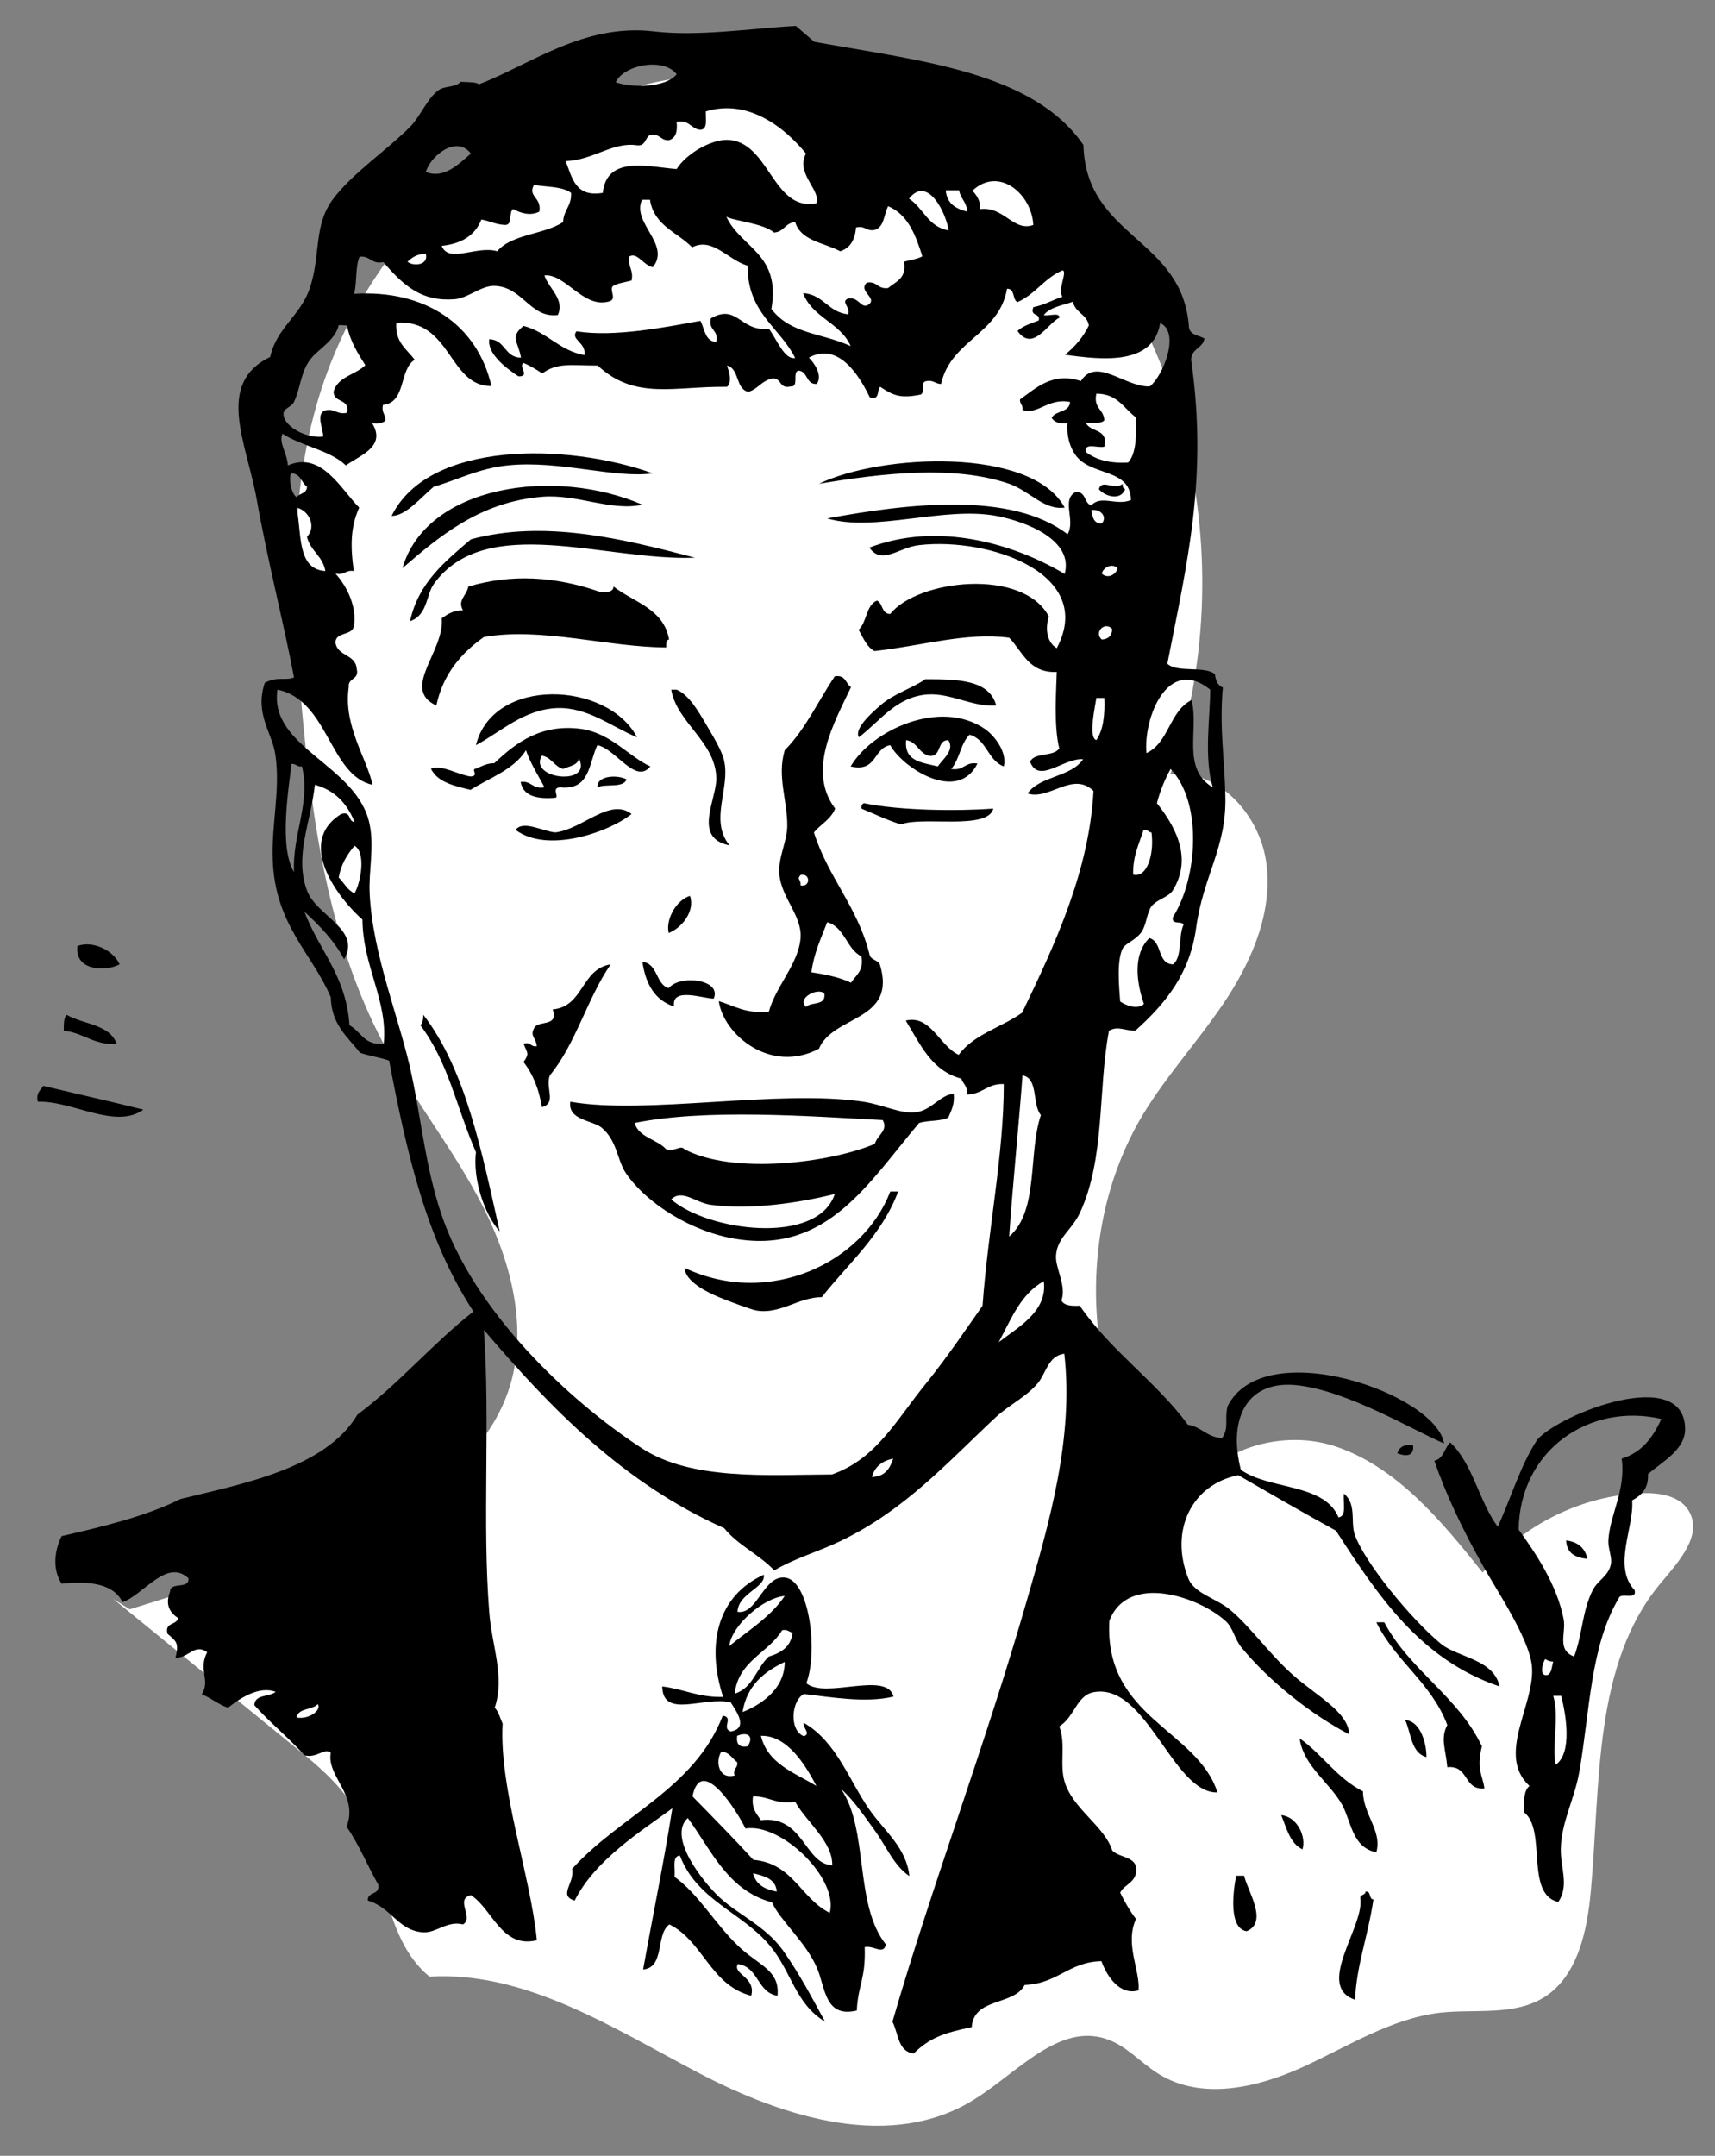 <svg xmlns="http://www.w3.org/2000/svg" viewBox="0 0 476 598"><rect x="0" y="0" width="476" height="598" fill="#808080" stroke="none"/><path fill-rule="evenodd" clip-rule="evenodd" fill="#FFF" d="M36 446.4c17.7-5.4 35.2-11.4 52.5-18.1 21.5-8.3 44.9-20 52.6-42.5 5.7-16.7.9-35.5-7.1-51.2s-19.2-29.5-27.5-45c-15-28.2-19.8-60.8-22.7-92.8-2.5-28-3.7-56.9 3.9-83.9 11.1-39.7 41.9-72.9 79.8-86.1s81.7-5.9 113.8 18.8c48.4 37.4 64.2 110.5 43.5 169.2 12.9-1.6 24.6 10.7 26.6 24.1 2 13.3-3.5 26.7-10.8 37.9-7.3 11.2-16.5 21-23.4 32.4-20.7 34.5-16.3 83.1 10.4 113 3.2-18.3 25.9-26.7 43-21s29.5 20.7 40.9 35c11-13.2 27.5-21.4 44.3-22 5-.2 10.9.8 13.2 5.4 3.3 6.5-3 13.5-7.7 19.1-19.3 22.6-17 56.2-19.8 86.2-1 10.9-3.7 23.1-12.6 28.9-8.4 5.5-19.3 3.4-29.2 4.5-13.7 1.6-25.8 9.5-38.4 15.2s-27.9 9.1-39.7 1.8c-5-3.1-9-7.9-14.5-9.7-13.2-4.5-24.7 9.3-36.6 16.7-22.9 14.4-52.5 5.3-76.4-7.2s-48.2-28.4-74.9-26.8c-13.3-10.9-12-32.3-21.1-47.1-4.2-6.7-10.3-11.8-16.4-16.7-16.8-13.7-33.5-27.3-50.3-41"/><g fill-rule="evenodd" clip-rule="evenodd"><path d="M181.2 131.3c-10.5 1.5-26-3.7-40.3-2.2-8 .8-14.4 4.2-20.5 5.9-3.4 2.8-7.8 8.2-11.7 8.1 10.3-20.9 48.7-20.3 72.5-11.8zM295.5 140.8c-5.7.8-9.7-4.6-15.4-6.6-15.2-5.2-34.9-3-52.8 0 17.2-8.3 59.1-10.3 68.2 6.6z"/><path d="M178.3 140c-8.7 1.9-18.1-3-27.8-2.2-17.5 1.4-28.9 11.3-38.8 19.8 6.7-23.1 42.4-28.1 66.6-17.6zM311.6 134.2c-.1.9.2 1.3.7 1.5-1.3 3.3-5.6 2-7.3 0 .8-3 4.3.5 6.6-1.5z"/><path d="M192.9 154.7c-24.8 1-58.1-12.7-72.5 7.3-2.1 2.9-1.7 8.7-6.6 10.3 2.4-10.8 9.8-16.6 16.9-22.7 20.3-5.5 42-.2 62.2 5.1z"/><path d="M184.9 179.6c-16.4-.1-34.6-5.7-50.6-2.9-6.3 4.5-11.3 10.2-13.2 19-10-4.6 2.4-15.1 1.5-24.2 1.6-1.1 3.1-2.2 5.9-2.2-1.6-2.8.9-3.9 1.5-6.6 11.9-3.5 23.9-2.9 36.6 1.5 1.8.1 3.6.1 3.7-1.5 5.6 4.4 13.9 6.1 15.4 14.7-1 .1-.7 1.4-.8 2.2zM236.2 190.6c-4.7 9.9-12.3 23.2-4.4 33.7-1.2 3-4 4.3-5.9 6.6 3.9 12.4 12.1 20.6 15.4 33.7.2 1.7 2.3 1.6 2.9 2.9 4.9 15.9-13 14-16.9 23.4-13.4 7.1-26.5-3.9-27.8-13.2 4.3 1.3 7.6 3.6 13.9 2.9 2-7.2 8.3-13.3 8.8-20.5.4-6.1-5.3-11-5.9-17.6-.4-4.4 2.1-9 2.2-13.2.1-7.3-2.9-13.8-.7-21.2 5.7-5.7 9.3-13.7 13.9-20.5 3.1-.5 3 2.1 4.5 3zm-14 55c2.8.6 2.8-3.5 0-2.9-1.2 1.4.1.9 0 2.9zm3 24.1c4 .6 7.9 1.4 11 2.9 1.3-2.1 3.6-3.2 2.9-7.3-4.2-2.1-4.6-8.1-9.5-9.5-1.7 4.4-3.7 8.6-4.4 13.9zm-1.5 9.6c1.5-1.5 5.6-.2 5.1-3.7-1.7-1.8-7.7 1.2-5.1 3.7z"/><path d="M276.5 195.7c-7.1.5-13.4-4.1-20.5-2.9-7.7 1.2-12 7.4-17.6 11.7-1.4-2.2 3.1-6.4 5.9-8.8 3.7-3.3 9.2-4.9 12.5-7.3 8.9 0 17.8.1 19.7 7.3zM186.3 191.3h1.5c3.4 1.4 6.1 6.1 8.1 9.5 1.6 2.8 4.5 7.3 5.1 10.3 1.7 7.6-4.2 16.5 1.5 23.4-10.6-2.1-3.3-13-3.7-19.1-.5-9.8-11-15.1-12.5-24.1zM176.8 204.5c-6.9-2.8-13.5-8.3-22-8.1-9.4.3-15.9 6.7-22.7 10.3 4.7-19.1 36.5-17.8 44.7-2.2z"/><path d="M278.6 212.6c-4.5-1.7-4.7-7.5-9.5-8.8-2.5 2.4-2.8 7-5.1 9.5 3.6.6 3.8-2.1 7.3-1.5-5.5 11.1-20.8 1.2-24.2-5.1-4.8.8-3.6 7.6-11 5.9 5.8-10 24.9-19 37.4-10.3 2.5 1.8 6.1 6.3 5.1 10.3zm-18.3 0c1.3-2 4.8-4.5 2.9-7.3-3.2 0-1.8 4.5-5.1 4.4-3.1-.6-3.4-3.9-6.6-4.4-.6 6 4.5 6.2 8.8 7.3zM180.5 212.6c-4.1 5.1-9.6-4.9-14.7-5.9-2.4 5-2 12.6-10.3 11.7-2.7.1 0 2.9-1.5 2.9-5 .4-8.8-.5-9.5-4.4 3.1-.4 3.2 2.1 6.6 1.5-.7-1.6-4-6.7-5.1-10.3-3.4 5.4-10 7.6-15.4 11-4.5-1.1-9.2-2.1-11-5.9 3.3-1.1 7.2 1.6 11 2.2 2.6-.2-.1-2 1.5-2.2 1.6-.6 2.9-1.5 5.1-1.5 6.2-5.9 13.2-11 24.2-9.5 8.2 1.2 13.3 7.8 19.1 10.4zm-19.8-2.2c-.4 2-2.8 2.1-4.4 2.9-2.5-.7-3.2-3.2-5.9-3.7-3.9 6.5 14.1 8.6 10.3.8z"/><path d="M173.9 216.2c-.9 2.5-5.8 1.1-8.1 2.2-.2-3.4 5.8-3.5 8.1-2.2zM275.7 224.3c-1.5 6.1-20 2-25.6 4.4-3.9-1.2-7.3-2.9-11-4.4-.1-.9.2-1.3.7-1.5 10.4 2.1 26 2.2 35.9 1.5zM175.3 225.8c-6.4 5.1-23.4 11-32.2 4.4 2.1-2.8 7.5.4 11 .7 7.5-.8 15.2-9.8 21.2-5.1zM191.5 248.5c1.5 4.1-2.2 8.9-5.9 10.3-.9-3.6 2-9.1 5.9-10.3zM33.2 267.5c-3.9 2.1-12.6 1.8-11.7-5.1 4.5-1.6 10.1 1.4 11.7 5.1zM178.3 266.8c4.4.5 3.6 6.2 7.3 7.3 3-3.8 14.8-2.5 12.5 2.9-2.6.1-11.9-3.4-11 2.2-5.3-1.7-7.9-6.2-8.8-12.4zM169.5 267.5c-6.5 9.4-9.7 22.1-16.9 30.8-1.3 3.6 2 7.7-2.2 8.8-.8-5-2.5-9.2-5.1-12.5 1.7-2.4 1.1-2.4 0-5.1 2.1-.6 1.9 1 3.7.7-.3-2.6-2-2.7-.7-5.1 1.2-2.2 6.8-.1 5.1-5.1 8.7-.8 7.8-11.2 16.1-12.5zM18.5 281.5c4.7 2.7 12 2.6 13.9 8.1-6.5.3-9.1-3.1-14.7-3.7 0-1.9 0-3.6.8-4.4zM117.5 281.5c11.8 15.3 16.2 38 21.2 60.1-4.3-4.8-7.5-14.5-6.6-22-5.5-12.6-7.5-24.6-15.4-35.2.6-.7.8-1.7.8-2.9zM39.8 307.8c-7.8 5.6-19.6-2.5-29.3-2.2-.6-2.5.8-3.1 1.5-4.4 9.2 2.2 18.6 4.3 27.8 6.6zM264.7 303.4c.3 3-.7 4.7-1.5 6.6-2.1 1.1-5.6.7-8.1 1.5-14 16.5-25.4 36.2-50.6 32.2-12.4-1.9-25-9.8-30.8-18.3-2.4-3.6-2.4-8.9-6.6-12.5-2.5-2.2-9.6-2.1-8.8-7.3 21 3.7 57.7-3.5 81.3 0 5.8.9 10.5 3.5 14.7 2.9 4.2-.5 6.8-4.9 10.4-5.1zm-88.6 8.1c1.3 4.1 6.3 4.5 8.8 7.3 2.7.7 3.9-1.3 5.1 0 13.4 7.1 40.3 3.8 52.8-1.5.8-2.6 3.8-3.7 2.2-6.6-20.9-1.1-49.1-3.2-68.9.8zm21.2 22.7c-4.1-.5-8-4.5-11-1.5 10.1 8.8 40.6 12.9 45.4-1.5-9.6 2.4-23.1 4.5-34.4 3z"/><path d="M249.3 330.5c-4.6 12.2-13.8 19.9-21.2 29.3-6.7.1-11.6 4.9-18.3 3.7-1.4-.3-7.2-2.4-10.3-3.7-3.3-1.4-9.3-4.3-9.5-8.1 23.6 11.1 49.6-1.5 57.1-21.2h2.2zM457.4 408.9c.2 4.1-1.9 5.9-4.4 7.3.6 7.5-5.5 18.3.7 24.9.7 2.9-3.9.5-4.4 2.2-8 13.5-8 31.5-11 48.4-1.3 7.3-5 13.9-5.1 21.2-.1 5.2 2.4 10.1-.7 14.7-9.3-2.2-3.1-19.9-9.5-24.9-.1-3-.1-6 1.5-7.3-9.3-8.6 1.5-22.4.7-33-.6-7.8-10-21.5-13.9-28.6-5.4-9.7-9.8-18.8-13.2-28.6 2.6-.6 2.8-3.5 4.4-5.1 6.3 5.9 8 16.4 13.2 23.4 3.7-8 6.3-17.1 11-24.2 6.4-7.2 40.9-20.7 41-2.9 0 5.8-6.3 9-10.3 12.5zm-35.9 15.4c5 6.9 10.7 15.5 12.5 24.9.7 3.8-2 8.5 2.9 10.3 2.3-6.1 2.2-12.4 5.1-18.3 1.5-3 4.4-3.9 5.1-7.3.4-1.8-.8-4.4-.7-6.6.4-7.2 4.9-13.9 3.7-22.7 5.6-1.7 8.7-5.9 11-11-19.9-4.6-39.3 8.6-39.6 30.7zm8.1 40.3c1.1-.6 1.1-2.4 1.5-3.7-1 0-1.6-.3-2.2-.7-.6.6-2 5.1.7 4.4zm2.2 24.9c4.6-3.2 2.9-13.7 1.5-19.1h-2.2c1.8 5.8-.5 14.4.7 19.1zM392.2 400.9c.4 3.4-2.5 3-4.4 2.2.6-1.6 1.8-2.6 4.4-2.2z"/><path d="M434.7 427.3c3.3.4 5.2 2.1 5.9 5.1-3.4-.3-5.8-1.6-5.9-5.1zM382 450h2.2c7.1 13.4 20.5 20.5 27.1 34.4-1.6 6.6.2 7.9.7 11.7-5.9.5-4.2-6.5-10.3-5.9-.4-4.9-2-7.9 0-11.7-4.4-11.7-14.4-17.7-19.7-28.5zM390 477.1c4.7.4 6 7.5 5.9 10.3-4.3-1.2-4.2-6.6-5.9-10.3zM360.7 482.2c6.3 4.4 10.4 11.1 17.6 14.7 0 6.4 5.4 11 3.7 16.9-6.7-1.3-6.9-8.4-9.5-13.2-3.5-6.2-10.7-10.7-11.8-18.4zM355.6 503.5c4.4.4 7 5.9 5.9 9.5-3.5-1.7-4.4-5.9-5.9-9.5zM343.1 520.3h2.2c1 4.3 6.8 12.9.7 15.4-5-.8-3.8-10.8-2.9-15.4zM379 524.7c1.7-.2.8 2.1 2.2 2.2-1.6 10.6-4.7 18.2-5.1 27.8-11.1-3.7 2.3-19.9 1.5-27.8-.4-1.6 1.4-1 1.4-2.2zM212 436.8c.6 3.6-7.1 5.1-7.3 10.3 5.5.9 7.2-10.2 13.2-9.5 6.8.8 9.2 20.6 5.9 29.3 5.2 4.5 22.3-3.5 24.2 3.7-7.6 1.9-17.7.1-24.9-.7-3.5 1.9-4.1 10.1 0 11.7 2.1-.6-.4-2.4 0-3.7 9.1 5.2 12.6 16.1 18.3 24.2 4.1 5.8 10.2 10.5 11 18.3-4.3-2.9-6.4-8.2-9.5-12.5-3-4.1-5.8-8.4-9.5-11.7 7.8 11.2 3.6 32.1 12.5 43.2-.8 3-3.2.2-5.9.7.3 8.9-1.8 10.2-2.2 17.6-8.9 2.1-8.7-6.3-11-11.7-3-7.2-10.5-13.5-12.5-18.3-12.3-3.3-16.8-14.4-23.4-23.4-5.7 5.2 4.1 17.6 8.8 22 5.3 4.9 12.7 7.9 17.6 14.7 4.8 6.8 8.3 13.6 11.7 19.8-8.4-5.1-9.3-14-15.4-21.2-7.6-9.1-20.2-12.5-24.9-24.9-2.3.2-1.2 3.6-1.5 5.9 6.5 4.6 11 12.7 17.6 19.1 5.7 5.5 11.7 6.7 11 13.9-5.7-.9-5.2-8-11-8.8-1.6 2.8 5.1 3.6 3.7 8.8-11.3-2.9-13.3-15.1-22.7-19.8-3.9 2.7-1.2 12-7.3 12.5 2.8-15.6 5.9-30.5 8.1-44.7-8.4 6.2-21.4 14.2-27.1 25.6-4.7-1.4.1-4.9-.7-8.8 13.3-14.8 34-22.2 41.8-42.5 3.2.5-.5 3.4 2.2 4.4 5.1-.9 1.5-5.7 0-8.1-7.6-1.7-18.8 4.7-19-4.4 5.9.7 10.1 3.1 16.9 2.9-4.8-14.7-1.5-28.1 11.3-33.9zm-9.6 19.8c5.4-4.4 11.5-8.1 15.4-13.9-5.9.5-14.7 8.1-15.4 13.9zm14.7-4.4c-3.9 6.4-12.1 8.4-13.2 17.6 5.1-1.5 6-7.1 9.5-10.3 3.4-1 6.1-2.7 6.6-6.6-1-.2-1.4-1-2.9-.7zm-11 22.7c4.1-1.6 11.7-5.8 11.7-13.9-5.7 2.7-10.5 6.5-11.7 13.9zm-1.5 6.6c-.3 2.3.6 3.3 2.9 2.9 1.8-2.6.2-4.2-2.9-2.9zm6.6 0c1.9 7.8 9.3 10.2 15.4 13.9-3.2-6.1-8.2-14.1-15.4-13.9zm-7.3 11c-.6-2.1 1-1.9.7-3.7-1.4-1-2.1-2.8-4.4-2.9-1.7 2.6-.8 7.8 3.7 6.6zm-11.7 5.8c5.7 5.8 11.4 11.6 16.9 17.6 11 .9 13.2 10.8 21.2 14.7 2.5-9.5-13.4-25-23.4-23.4-2.2-4.6-12.3-20.8-14.7-8.9zm19 6.6c11.8-1.5 12.1 12.2 19.8 12.5.1-6.6-7.1-11.9-10.3-17.6-5.3.9-7.2-1.6-11.7-1.5-.5 3.5 1.1 4.9 2.2 6.6zm4.4 19.8c-.3-3.6-3.5-4.3-6.6-5.1.8 3.2 3.3 4.5 6.6 5.1z"/><path d="M334.3 93.9c-.4 2.7-3.6 2.7-3.7 5.9 4.7 32.8-1.1 56.2-6.6 84.3 2.7 2.6 10.3.5 13.2 2.9.2 1.7.8 3.2 2.2 3.7-1 11.2.5 20 .7 30 .4 14.4-6.1 22.1-8.1 36.6-1.7 12.6-8.3 20.9-16.9 28.6-3.1 0-4.7-1.4-7.3 0-3.1 16.3-1 35.4-8.1 50.6-2.3 4.8-6.2 6.7-6.6 11.7-.3 3.4 3 8.5 1.5 12.5.7 1.5 2.8 1.6 5.1 1.5 8.5 12.5 21.1 20.9 30 33 3.8.6 5.3 3.5 9.5 3.7 2-3 .6-4.9 1.5-8.8 10.1-20.2 57.9-3.5 60.1 10.3-9-3.9-26.5-14.4-40.3-16.1-14.2-1.8-19.8 8.9-16.1 23.4 7.9 5.6 23.2 3.7 27.1 13.2 2.4-.3 1.2-4.2 1.5-6.6 3.5 2.9 1.9 7.6 2.9 11 2.2 7.3 15.8 24 24.2 30.8 4.5 3.6 14.6 4.2 16.1 11.7-22.1-7.5-33.8-25.3-45.4-43.2-9.1-5-18.1-10.2-27.1-15.4-12.8 2.5-19.2 15.2-13.9 28.6 1.7 4.3 7.8 5.5 11.7 8.8 5.3 4.4 10.7 12 16.9 17.6 6.8 6.2 15.7 10.4 16.1 16.9-10.4-5.4-22.1-14.6-30-24.2-1.8-2.2-2.3-5.5-4.4-7.3-7.4-6.7-27.1-13.4-32.2 0-1.5 26.9 24.5 30.2 30 47.6-12.4.3-19.7-30.6-34.4-27.8-4.7.9-5.2 6.8-9.5 9.5 1.9 4.8 0 10.5 1.5 15.4 2.3 7.5 11.1 12.3 13.2 19 1.8 1.9 5.7 1.6 6.6 4.4.6 4.5-3.1 4.7-4.4 7.3 1.3 2.6 2.7 5.1 4.4 7.3-3.2 6.9 1.2 14.3.7 19.8-5.1 1.5-8.7-3.7-10.3-8.1-9.1.2-12.2 6.3-21.3 6.6-3 5.8-14.1 3.4-14.7 11.7-7.8 1.6-11.7 3-16.1 7.3-4.4-.5-4.2-5.5-5.9-8.8 11.1-38.2 25.9-77.1 37.4-117.2 6-20.8 13-44.7 10.3-68.1-4.5.6-5 5.3-7.3 8.1-3.1 3.8-7.9 6-11.7 9.5-13.4 12.5-25.2 25.8-43.2 34.4-6 2.9-12.3 4.6-18.3 8.1-4.2-4.4-10.1-7-13.9-11.7-28-12.5-48-33.1-66.7-55 1.8 25.8-.5 53.4 1.5 78.4.7 9.2 4.4 17.9 1.5 26.4 1.1 1.1 1.5 2.9 2.2 4.4-1 18.2 7.8 42.2 9.5 60.1-9.8 2.4-12.3-8.7-18.3-12.5-4.6 1.1 1 6.3-2.2 8.1-4.4-1.1-7.4 2.4-11 2.2-7-.4-8.8-6.9-15.4-8.8-.2-2.6 3.4-1.4 2.9-4.4-3-5.3-5.4-11.2-8.8-16.1 3.4-8.8-5.6-13.9-4.4-20.5-1.8-1.5-3.8 1.6-7.3.7-4.4-4.9-9.5-9-13.9-13.9.1-3.1 4.1-2.2 5.9-3.7-4.7-1.8-10.2 2-13.2 4.4-2.8-.9-4.6-2.7-7.3-3.7 2.5-4-1.1-6.7 1.5-11.7-3.5-2.6-5.3 1.8-8.8 1.5 1.1-4.2.1-4.6-2.2-6.6-.9-3.3 2.6-2.3 2.9-4.4-2.8-1.8-3.4-4.3-2.2-7.3 0-2.9 5.4-.5 5.1-3.7-6-5.7-12.7 4.8-18.3 6.6-2.4-4.9-8.7-6-16.9-5.1-2.6-4.1-2-9.1 0-13.2 11.7-2.7 23.4-5.5 33-10.3 17.1-4.2 40.3-8.5 49.1-23.4 11.6-8.6 20.8-19.7 32.2-28.6-12.9-19.8-18.3-42.8-23.4-69.6-2.5-.9-5.6-1.3-8.1-2.2-3.4-4.4-7.9-7.7-8.1-15.4-5.2-12.2-15.5-20.1-16.1-38.1-.4-9.8 2.2-19.6.7-29.3-.9-6-5.8-11.3-2.9-19.8 3.5-1.9 5.9-.5 8.1-1.5-2.6-14-7.2-31.7-10.3-49.1-2.7-15.6-11.8-32.3 3.7-39.8 1.7-8 8.4-11.4 11-19.1 3.1-9.3.9-17.5 6.6-24.9 5.4-7.1 15.1-13.6 21.2-19.8 2.9-2.9 4.9-8.2 8.1-10.3 1.6-1.1 4.6-.6 5.9-2.2 2.8.1 4.6.1 5.1.7 14.3-5.5 29.1-16.9 48.4-14.7 12.4 1.5 26.9-.8 39.6-1.5 1.7 1.5 3.4 2.9 5.1 4.4 29.2 5.3 60.6 8.2 74.7 28.6.7 25.9 27.6 25.6 29.3 50.6.3 2.2 2.8 2.2 4.3 3.1zM170.9 22.8c4.3 1.6 13.9 1.6 16.9-2.2-3.5-4.7-14.6-2.7-16.9 2.2zm52.8 19.8c-5.8-7.1-15.9-15.3-27.8-11.7-.1 2.1.6 5-1.5 5.1-2.7-.2-3-2.9-6.6-2.2.3 2.8-.3 4.6-2.2 5.1-2.3.1-2.4-1.9-5.1-1.5-1.5.7-1.2 3.2-3.7 2.9-6.8-1-12 4.1-19.8 4.4 1.8 4.5 2.6 10.1 10.3 8.8 1.1-10.5 12.8-7.2 20.5-6.6 2.7-4.3 9.4-8.1 13.9-8.1 11.9.1 12.6 20 24.9 17.6 1.3-3.7-5.9-8.3-2.9-13.8zm-105.5 5.1c5.2 2.1 9.5-2.6 12.5-5.1-4.1-5.3-11.3.8-12.5 5.1zm151.7 5.2c1.2 1.3 2.2 2.7 2.2 5.1 6.6-.8 9.2 6.4 14.7 4.4-.5-8.8-9.7-16.3-16.9-9.5zm-120.2 5.8c-2.5 1.3-5.2.4-7.3-.7-1.3.9 0 4.4-2.2 4.4-2.6-.1-4.2-1.1-6.6-1.5-1.7 4.4-5.5 6.7-11 7.3 1.9 5 9.8-.2 15.4 1.5 4-4.8 13-4.6 18.3-8.1.1-3.4 2.4-4.4 2.2-8.1-2.4-1.8-6.7-1.6-10.3-2.2-1.8 3.3 2.2 3.4 1.5 7.4zm102.6-3.6c4 2.6 5.3 7.9 11 8.8-.8-5.1-5.9-15.3-11-8.8zm16.1 3.6c0-2.6-1.8-3.5-2.2-5.9h-3.7c.3 3.7 2.8 5.1 5.9 5.9zm-87.2 15.4c-2.6-.4-4.4-4.4-6.6-2.9-.4 2.8 1.3 3.6.7 6.6-1.7.5-3.7.7-5.1 1.5-1.4 1 1.5 3.9-1.5 4.4-6.9 1.7-11.9-7.9-17.6-7.3 1.1 3.5 5.8 6.7 3.7 11-7.7.9-9.7-7.9-17.6-8.1-3.6-.1-7.3 3.4-11 3.7-9 .7-14-3.5-19.8-10.3-3.4.7-3.5-1.8-6.6-1.5-1.2 2.7-.7 7.1-1.5 10.3 19.8-1.2 34.2 8.6 38.1 25.6-11.9.1-11.1-18.6-26.4-17.6-.4 5.5 2.9 7.3 5.1 10.3-4.4 2.7-2.3 11.9-8.8 12.5-.5 2.2.8 2.7.7 4.4-.8.6-2 1-3.7.7 4 6.5-3.4 8.9-7.3 11.7-4.5-4.3-12.3-5.3-17.6-8.8-1.1 2.6 1.3 5.3 1.5 8.8 9.3-4.1 14.8 6.7 19.8 11.7-2.4 5.3-2.5 10.6-1.5 17.6-2.3-.4-2.6 1.3-5.1.7 3.6 4 6 9.7 5.1 14.7-.6 2.6-5 1.4-5.1 4.4.5 3.9 5.6 3.2 5.9 7.3.8 3.2-2.5 2.4-2.2 5.1-1.6 10.7 5.1 19.9 6.6 27.1-12-2.6-12.2-23.5-26.4-26.4-2.4 16.3 22.3 20.8 25.6 37.4 1.3 6.3-.3 13 0 19.1.8 17.3 8.6 35.5 11.7 50.6 2.6 12.2 3.9 25.6 8.1 38.1 8.9 27 35.3 51.9 55.7 65.2 13.8 9 34.8 7.4 52.8 7.3 12.5-4.4 17.8-15.1 26.4-25.6 5.7-7.1 10.9-14.8 15.4-21.2 1.6-21.7 5.9-41.9 5.9-61.5-4.6-.2-5.9 2.9-10.3 2.9.4-2.3-1-2.9-1.5-4.4-8.3-2.2-11.4-9.6-15.4-16.1 6.9-1.7 9.4 7.1 14.7 9.5 4.1-5.7 11.9-7.6 17.6-11.7 9.3-19.3 18.6-39.4 19.8-61.5-5.8-5.6-12.3 2.7-18.3.7 3.4-4.9 12.1-4.5 15.4-9.5-5.4-.4-12.3 7-14.7.7 1.2-2.7 6.5-1.3 8.1-3.7-1.6-6.4-.8-16.5-.7-21.2-7.8.3-9.5-5.7-13.2-9.5-11.9-1.6-24.4 2.3-37.4 3.7-2.2-1.2-3.1-3.7-4.4-5.9 2.3-2 2-6.8 5.1-8.1 1.7.7 1.2 3.7 3.7 3.7 7.5-9.5 36.8-12.9 44 .7-1.1 3.5-.5 7.2 2.2 8.8 10.9-20.5-18.4-30.8-38.1-28.6-5.8.6-10.4 5.7-13.9.7 18.8-7.2 39.7-1.3 54.2 7.3 2.5-9.2-10.1-14.4-19-16.1-14.6-2.7-33.8 4.6-46.9.7 21.8-4 51-7.7 66.7 4.4 2.3-3.8-1.8-9.6 2.2-11.7 3-.3 2.3 3.1 4.4 3.7 2.6-3 7 .2 11-1.5-.2-9-11.2-6.5-15.4-12.5-1.5-2.1-2.5-5.1-2.2-8.8-2.1.2-3.7-.2-4.4-1.5 1.1-2.1 4.9-1.4 5.1-4.4-6.2-1.2-8.9 3.7-13.2 2.2.2-1.4-.8-1.6-.7-2.9 4.4-3.1 9-7.7 16.9-5.1 4.3-6.8 12.2 1.7 19.1 1.5 3.5-2.6 8.7-14.9 2.9-17.6-1.9 11.9-16.3 10.2-26.4 8.8 2.7-2.2 5-4.8 6.6-8.1-.5-3.2-3.8-3.5-4.4-6.6-2.9 1-6.4 1.5-8.1 3.7 1.3.4 4.3-.9 4.4.7-3.4 1.6-7.4 9.7-11.7 3.7 1.5-1.4 3.8-2.1 5.9-2.9.5-2.3-2.5-.9-1.5-3.7 3.1-.6 5.3-2 8.1-2.9-1.5-1.8 1.5-7.1 0-7.3-5 2.1-7.5 6.6-12.5 8.8-1.5-.7-.6-3.8-2.9-3.7-2.2 12.7-15.6 14.2-18.3 26.4-1.7 0-2.2-1.3-4.4-.7-1.3.4.1 3.5-1.5 3.7-5.6 1.1-7.5.1-11-2.2-1 .9 0 3.9-2.9 2.9-2.8-5.8-8.6-15.5-16.9-11 1.5 1.5 3.9 4.9 2.2 7.3-3.1.2-2.4-3.5-5.1-3.7-1.8.4.3 4.7-2.2 4.4-3.2.8-2.4-2.5-5.1-2.2-2.9.6-3.9 2.9-6.6 3.7-3.6-.8-2.4-6.4-5.9-7.3.5 1.7 1.5 4.4 0 5.9-14.6-.2-25.5 3.8-35.9-5.9-7.5 0-11.2-.9-15.4 2.2-1.6-1.1-3.3-2.1-5.1-2.9-1.8.7 2 3.8-1.5 3.7-3.5-2.3-8.7-6.3-8.1-10.3 4.5.1 4.2 5.1 8.8 5.1-.8-4.6-3.2-5.6.7-8.8 6.6 1.7 9.8 6.8 16.9 8.1.6-3.5-4-4.3-2.2-6.6 10.6 1.7 24.9-1.2 34.4-2.9 1.2 2.2 1.2 5.6 4.4 5.9.8-3.5-2.3-3.1-1.5-6.6 7.4-4.2 8.1 3.8 16.1 2.9 2.1 2.7 4.3 8.7 7.3 8.1-4.3-8.6-13.3-12.5-13.2-25.6-5.5-1.6-9.7-8-15.4-5.1-4.1-4.2-10.6-6-11.7-13.2h-2.2c-3 6.4 8.1 12.4 3 18.7zm61.5-10.3c-2.3.4-2.6-1.3-5.1-.7-.3 3.4-1.6 5.7-4.4 6.6-4.4-2.4-10.9-2.8-12.5-8.1-2.8.2-3.1 2.8-5.9 2.9-2.9-2.6-11.2-3.2-13.2-4.4 4 8.7 15.2 10.2 12.5 25.6 5.3 7 13.9 6.6 22 10.3-2.8-6.5-10.7-7.9-13.2-14.7 5.7.4 6.9 5.3 12.5 5.9.8-1.9-2.2-3.5 0-4.4 3.1-.6 3.7 3.4 5.9 1.5 2-1.8-3.2-3.6-.7-5.9 2.9-.5 2.9 1.9 5.9 1.5 2.1-1.8 5.2-2.6 4.4-7.3 1.7-.5 3.7-.7 5.1-1.5-1.9-6-4-11.6-9.5-13.9-1.2 2.4-1.1 5.9-3.8 6.6zm-129.6 8.8c1.5 1.3 5.9 1.1 5.1-2.2-2.5 0-3.9 1.1-5.1 2.2zM94 90.2c-.8 3.9-5.5 6.7-7.3 8.8-3.3 3.7-3.1 8.2-5.1 12.5-.8 1.6-3.2 1.7-2.9 3.7.5 3.4 6.6 6.5 11 5.9 0-2.2-2.2-6.5.7-7.3 2.7-.5 3.1 1.3 5.9.7.9-4.1-3.8-2.6-3.7-5.9 1.2-4.2 6.1-4.6 8.8-7.3-2.1-3.3-4.2-6.6-5.1-11-.8-.1-1.6-.1-2.3-.1zm212.5 26.4c-.9 1-3.2.7-5.1.7 1.2 2.7 6.3 1.5 5.1 6.6-1.7.5-5.7-1.3-5.1 1.5 2.8 2.1 6.5 3.2 11.7 2.9 2.3-2.5 2.3-7.4 2.2-12.5-3.4-2.5-5.1-6.6-11-6.6-.9 4.1 2.1 4.3 2.2 7.4zM82.3 137.9c.9-1.1 2.9-1 2.9-2.9-1.6-1.1-1.7-3.7-4.4-3.7-.7 1.1-.1 5.5 1.5 6.6zm8 20.5c-.7-4.2-4.2-5.6-5.1-9.5 2.7-2.8.6-7.3-2.9-8.1 1.5 7 0 17.1 8 17.6zm215.5-13.2c1.6-1.7-.2-4.1-2.9-3.7.3 1.8.6 3.8 2.9 3.7zm0 13.9c1.6 1.6 4 .3 4.4-1.5-1.6-1.5-4-.2-4.4 1.5zm0 18.3c1.9-.1 2.8-1.1 2.9-2.9-2-2.3-5.2.9-2.9 2.9zm12.4 31.5c6.2-2.8 6.4-11.7 12.5-14.7 2.2 8-2.9 19 5.9 24.2-2.5-8.4-.7-19.7-.7-27.1-11.9-9.6-18.6 8.1-17.7 17.6zm-13.9-3.6c1.9-2.8 2.4-6.9 2.2-11.7h-2.2c-.4 2.7-2.3 11 0 11.7zM81.6 241.9c-.5-10.5 4.7-19.2 2.2-29.3-1.4.2-1.6-.8-2.9-.7-.8 7.1-3.5 23.1.7 30zm239.5-19.1c6.3 7.9 9.4 16.1 4.4 24.2-1.2 1.9-4.3 2.4-5.9 4.4-1.3 1.7-1.4 5.3-2.9 7.3-1.8 2.3-4.4 3-5.1 4.4-1.7 3.4-1 10.6-.7 14.7 1.4 1 4.7 2.4 6.6.7-2.2-6.4-3-13.9 1.5-18.3 3.7 1 2.1 7.2 6.6 7.3 2.6-2.1 1.4-7.9 2.9-11-.5-1.2-3.6.2-2.9-2.2 6.7-10.6 8.3-31.6-.7-41-1.6 2.9-2.9 6-3.8 9.5zM85.2 247c2.6 7.1 15.2 10.8 10.3 19.1-2.8-5.3-6.8-9.3-11-13.2 4 10.7 11.6 17.7 12.5 31.5 3.2 1.7 4.1 5.7 9.5 5.1 1.2-11.8-5.8-21.5-5.9-34.4-6.6-5.8-18.7-21.4-5.9-29.3 2.9-.9 1.8 2.1 3.7 2.2-2-5-5.4-8.8-11-10.3-1.3 11.1-5.7 19.8-2.2 29.3zm229.3-4.4c3.9 1 5.9-5.7 5.1-11.7-.9 0-1-.9-2.2-.7-1.2 3.8-3 7.1-2.9 12.4zm-220.5.8c1.5 1.5 2.4 3.5 4.4 4.4 1.8-3.1 3.2-11.4 0-13.2-2 2.4-3.7 5-4.4 8.8zM280.1 343c8.3-7.1 5.2-23.1 8.8-33.7-2.5-2.9-.6-10.2-5.1-11-1.1 14.6-2.9 32.3-3.7 44.7zm-2.9 29.3c5.4-4.2 13.6-8.5 12.5-16.9-6.4 3.5-9.1 10.6-12.5 16.9zM242 409.7c3.6-.1 5-2.3 5.9-5.1-3 .6-5.1 2.2-5.9 5.1zM82.3 476.4c3.4.7 7.1-2.1 5.9-3.7-1.5 1.7-5.4 1-5.9 3.7z"/></g></svg>